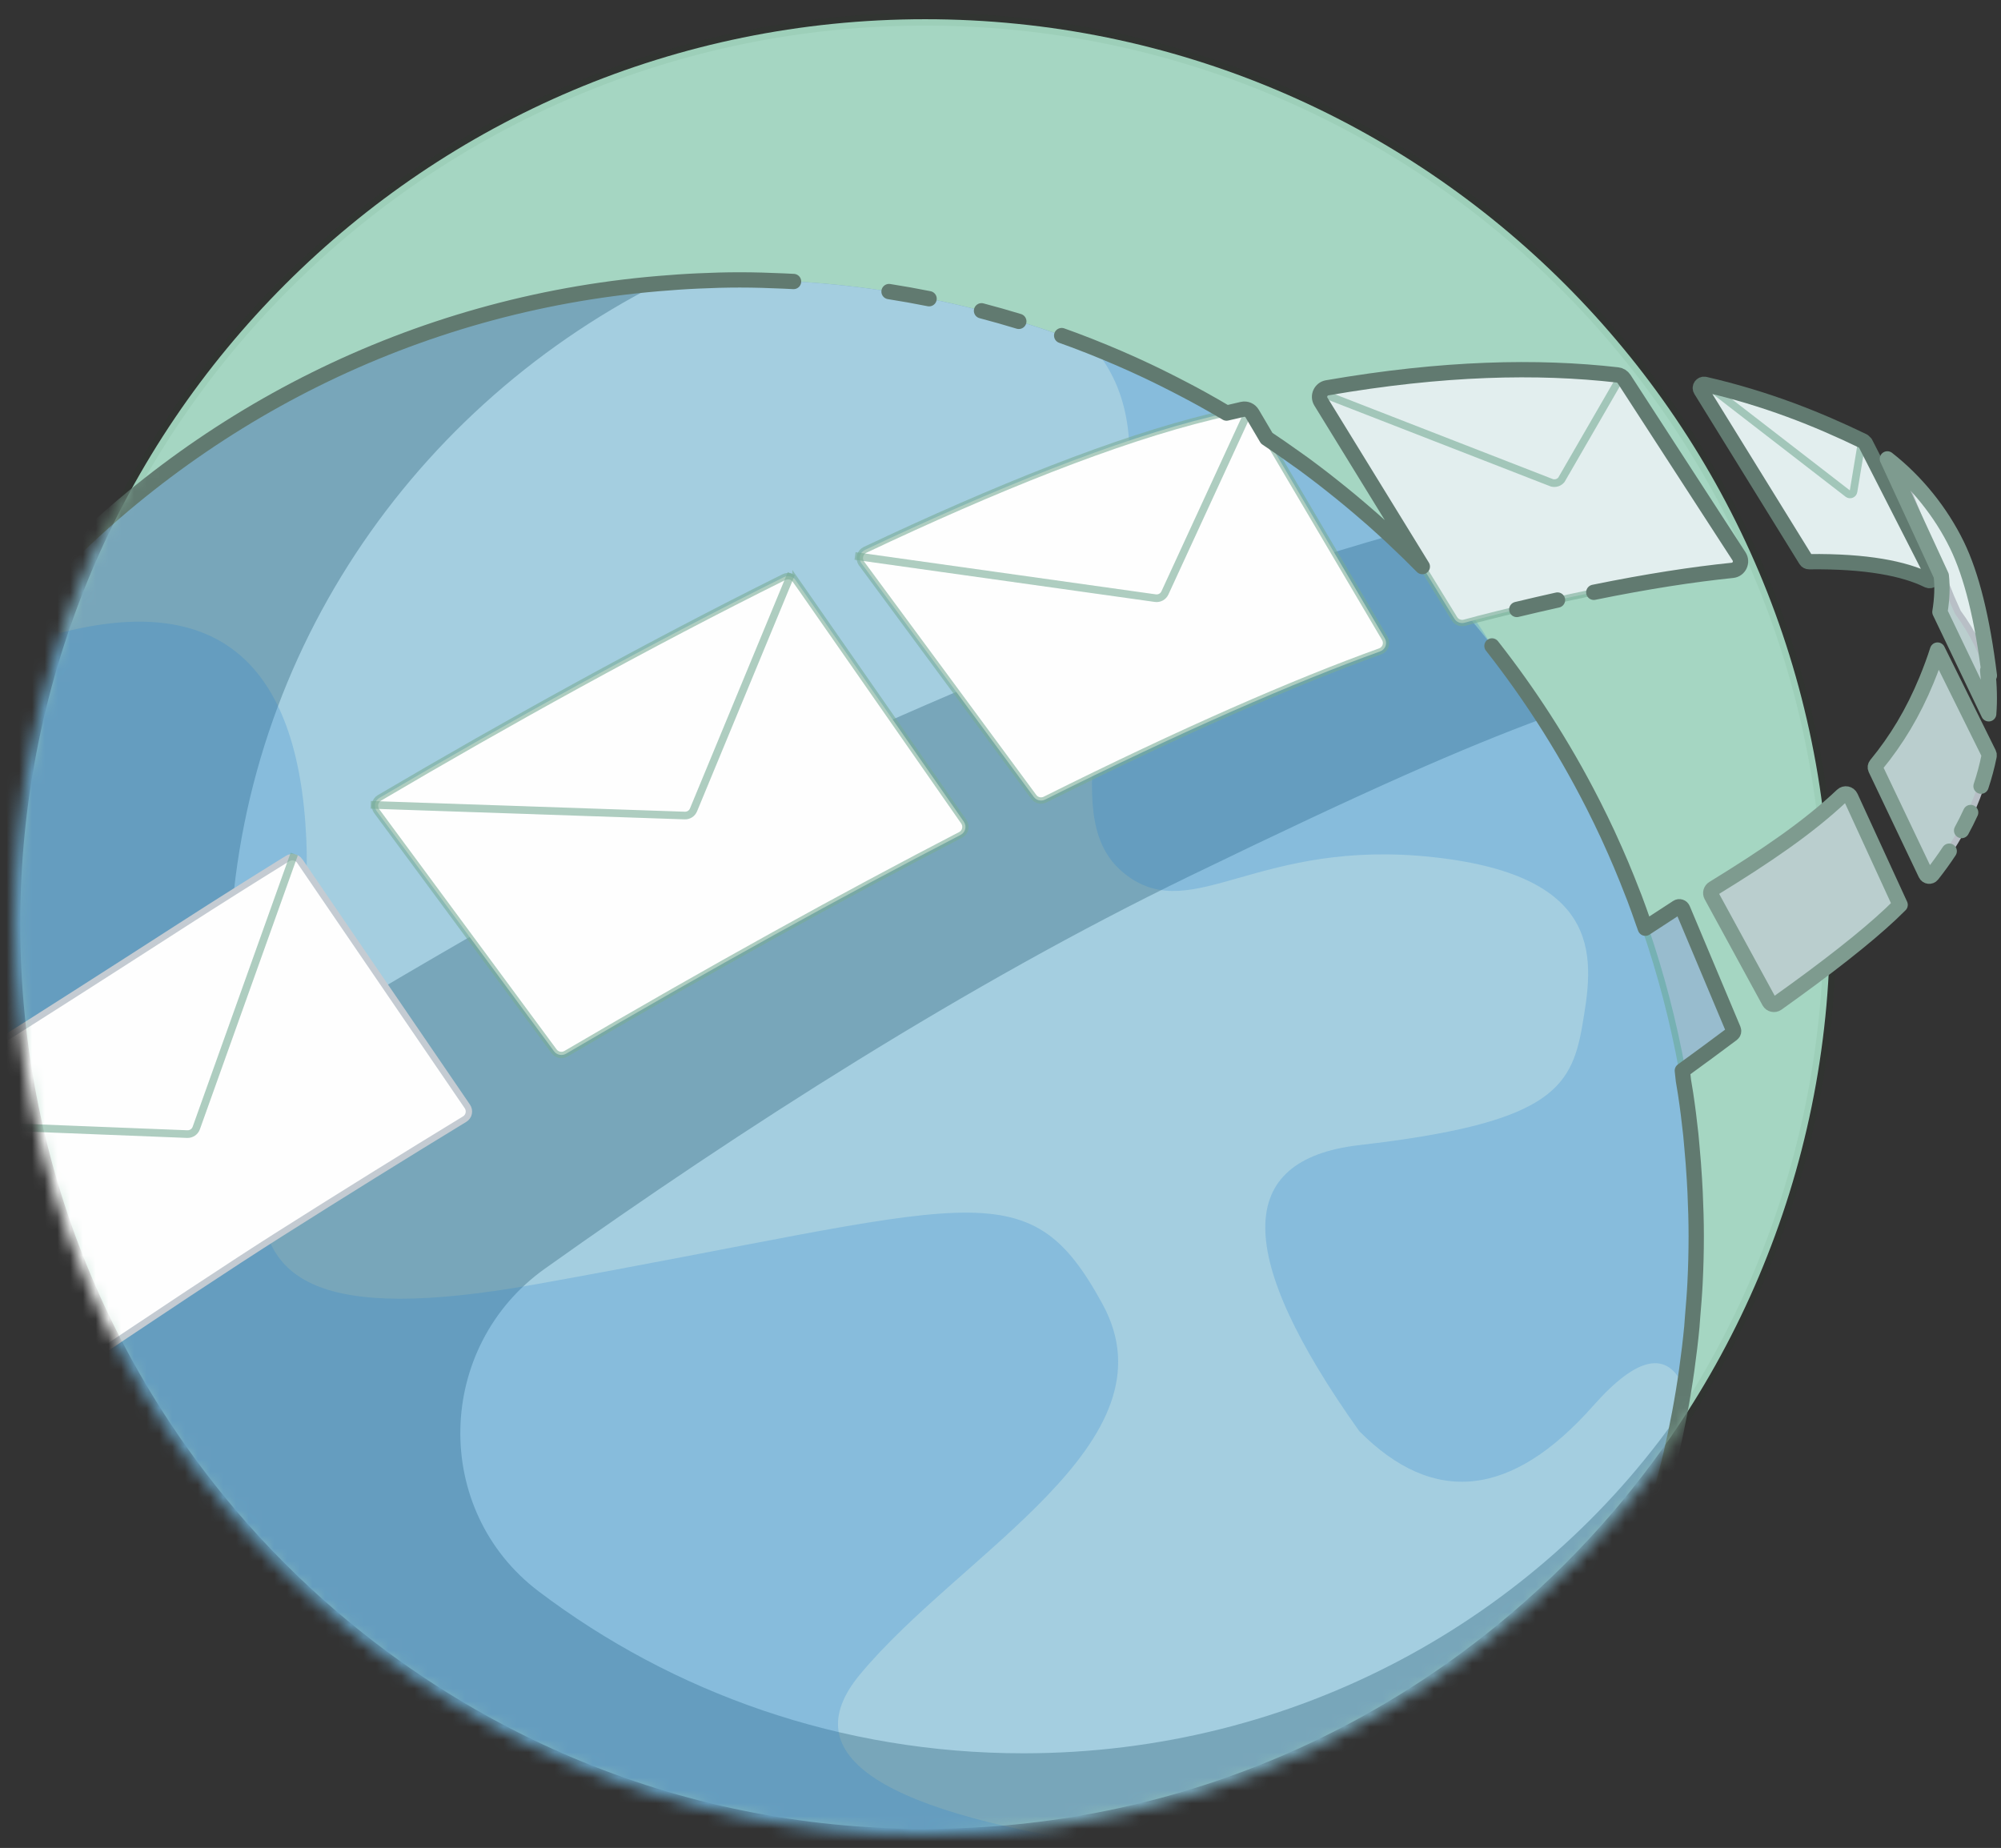 <svg xmlns="http://www.w3.org/2000/svg" xmlns:xlink="http://www.w3.org/1999/xlink" width="157" height="145" viewBox="0 0 157 145">
    <rect x="0" y="0" width="157" height="145" fill="#333333" stroke="none"/>
    <defs>
        <path id="prefix__a" d="M71.587 143.008c29.542 0 54.9-17.916 65.8-43.476 3.67-8.605 32.892-51.651 32.892-61.598C170.28-1.554 111.075.008 71.587.008c-39.489 0-71.5 32.012-71.5 71.5s32.011 71.5 71.5 71.5z"/>
    </defs>
    <g fill="none" fill-rule="evenodd" transform="translate(1 1)">
        <path fill="#A5D6C2" stroke="#004D01" stroke-opacity=".05" d="M71.587.508c-19.606 0-37.356 7.947-50.204 20.796C8.534 34.152.587 51.902.587 71.508s7.947 37.357 20.796 50.205c12.848 12.848 30.598 20.795 50.204 20.795s37.356-7.947 50.205-20.795c12.848-12.849 20.795-30.599 20.795-50.205 0-19.606-7.947-37.356-20.795-50.204C108.943 8.455 91.193.508 71.587.508z"/>
        <mask id="prefix__b" fill="#fff">
            <use xlink:href="#prefix__a"/>
        </mask>
        <g mask="url(#prefix__b)">
            <g>
                <path fill="#78A6BA" d="M173.087 75.044c0 41.445-33.599 75.044-75.043 75.044-41.446 0-75.044-33.6-75.044-75.044C23 33.599 56.598 0 98.044 0c41.444 0 75.043 33.598 75.043 75.043" transform="translate(-41 20.963)"/>
                <path fill="#A4CEE0" d="M100.882 38.682c22.061-10.425 38.784-15.947 48.2-18.618 4.575 4.25 8.621 9.058 12.025 14.326C147.744 13.704 124.501 0 98.044 0c-2.148 0-4.268.112-6.37.288-20.002 10.165-33.679 30.633-33.679 54.247v.08c.005 3.564 3.958 5.732 7.016 3.901 12.587-7.534 25.913-15.128 35.871-19.834M161.107 34.39c-6.407 2.385-13.535 5.49-27.783 12.4-17.384 8.431-35.072 19.761-50.57 30.792-8.61 6.13-8.916 18.943-.49 25.324 10.519 7.964 23.706 12.705 38.028 12.705 21.404 0 40.282-10.587 51.497-26.708.839-4.494 1.298-9.122 1.298-13.86 0-14.987-4.411-28.936-11.98-40.653" transform="translate(-41 20.963)"/>
                <path fill="#2680CF" d="M44.745 27.695c12.228-3.164 18.658 2.228 19.288 16.175.946 20.922-16.5 41.106 17.96 34.948 34.461-6.159 38.57-9.328 44.507 1.536 5.937 10.864-11.09 19.491-19.04 29.087-5.299 6.398 1.714 10.93 21.04 13.596l-21.04 16-106.476-16L12 9.404l32.745 18.291z" opacity=".23" transform="translate(-41 20.963)"/>
                <path fill="#BACECE" d="M172.024 49.364L176 58.822c.05.122.016.261-.09.34-1.226.919-2.53 1.881-3.913 2.884-.698-3.84-1.676-7.573-2.91-11.172.869-.565 1.708-1.111 2.518-1.642.15-.098.349-.034.419.132" transform="translate(-41 20.963)"/>
                <path stroke="#8FBFAB" stroke-width=".5" d="M172.024 49.364L176 58.822c.05.122.016.261-.09.34-1.226.919-2.53 1.881-3.913 2.884-.698-3.84-1.676-7.573-2.91-11.172.869-.565 1.708-1.111 2.518-1.642.15-.098.349-.034.419.132z" transform="translate(-41 20.963)"/>
                <path fill="#BACECE" d="M192.02 29.046l4.022 8.117c.029.06.039.13.025.195-.733 3.618-2.407 6.715-4.473 9.323-.134.17-.402.136-.495-.059l-3.934-8.26c-.048-.1-.033-.22.038-.306 1.595-1.935 2.898-4.093 3.958-6.667.337-.818.623-1.599.86-2.343" transform="translate(-41 20.963)"/>
                <path stroke="#B8BFC6" stroke-width=".5" d="M192.02 29.046l4.022 8.117c.029.06.039.13.025.195-.733 3.618-2.407 6.715-4.473 9.323-.134.17-.402.136-.495-.059l-3.934-8.26c-.048-.1-.033-.22.038-.306 1.595-1.935 2.898-4.093 3.958-6.667.337-.818.623-1.599.86-2.343z" transform="translate(-41 20.963)"/>
                <path fill="#BACECE" d="M192.841 21.046l.08.157c2.191 4.412 3.131 8.08 3.165 11.329.004.39-.533.508-.702.157l-3.129-6.531c-.03-.065-.04-.14-.029-.21.227-1.453.197-2.716-.09-3.791-.03-.111-.008-.224.064-.313l.641-.798z" transform="translate(-41 20.963)"/>
                <path stroke="#B8BFC6" stroke-width=".5" d="M192.841 21.046l.08.157c2.191 4.412 3.131 8.08 3.165 11.329.004.39-.533.508-.702.157l-3.129-6.531c-.03-.065-.04-.14-.029-.21.227-1.453.197-2.716-.09-3.791-.03-.111-.008-.224.064-.313l.641-.798z" transform="translate(-41 20.963)"/>
                <path fill="#FEFEFE" d="M63.523 45.604l13.145 19.249c.228.334.134.787-.21.997-4.647 2.832-9.468 5.826-14.462 8.988-3.67 2.322-9.616 6.256-17.838 11.798-.329.222-.784.134-.997-.202l-12.679-19.96c-.214-.337-.111-.782.235-.984 3.431-1.995 11.342-6.984 23.735-14.97 2.55-1.641 5.266-3.356 8.111-5.116.321-.2.747-.112.96.2" transform="translate(-41 20.963)"/>
                <path stroke="#C4CBD2" stroke-width=".5" d="M63.523 45.604l13.145 19.249c.228.334.134.787-.21.997-4.647 2.832-9.468 5.826-14.462 8.988-3.67 2.322-9.616 6.256-17.838 11.798-.329.222-.784.134-.997-.202l-12.679-19.96c-.214-.337-.111-.782.235-.984 3.431-1.995 11.342-6.984 23.735-14.97 2.55-1.641 5.266-3.356 8.111-5.116.321-.2.747-.112.96.2z" transform="translate(-41 20.963)"/>
                <path fill="#FEFEFE" d="M102.418 23.553l13.203 18.957c.247.354.132.839-.25 1.038-9.123 4.725-19.456 10.425-30.96 17.17-.315.185-.722.105-.94-.189L69.558 41.686c-.252-.342-.158-.824.208-1.04 10.04-5.916 21.106-12.04 31.747-17.326.318-.159.702-.058.905.233" transform="translate(-41 20.963)"/>
                <path stroke="#78AB97" stroke-opacity=".6" stroke-width=".5" d="M102.418 23.553l13.203 18.957c.247.354.132.839-.25 1.038-9.123 4.725-19.456 10.425-30.96 17.17-.315.185-.722.105-.94-.189L69.558 41.686c-.252-.342-.158-.824.208-1.04 10.04-5.916 21.106-12.04 31.747-17.326.318-.159.702-.058.905.233z" transform="translate(-41 20.963)"/>
                <path fill="#E2EEEE" d="M173.765 8.197c4.805 1.105 8.837 2.716 12.43 4.456.055.056.107.106.164.162l5.288 10.368c.127.25-.139.505-.39.381-1.827-.904-4.798-1.508-9.313-1.45-.1 0-.197-.05-.248-.136L173.45 8.631c-.134-.217.068-.49.316-.434" transform="translate(-41 20.963)"/>
                <path stroke="#B8BFC6" stroke-width=".5" d="M173.765 8.197c4.805 1.105 8.837 2.716 12.43 4.456.055.056.107.106.164.162l5.288 10.368c.127.25-.139.505-.39.381-1.827-.904-4.798-1.508-9.313-1.45-.1 0-.197-.05-.248-.136L173.45 8.631c-.134-.217.068-.49.316-.434z" transform="translate(-41 20.963)"/>
                <path fill="#2680CF" d="M136.049 10.045c10.244 6.058 17.248 12.283 21.012 18.676l.062.079c1.41 1.799 2.74 3.664 3.984 5.59 1.391 2.155 2.675 4.384 3.845 6.683l.112.22c.372.736.732 1.477 1.08 2.227l.113.25c.656 1.427 1.268 2.876 1.834 4.35l.154.39c.24.634.467 1.275.69 1.918.052.147.108.293.159.441.865-.563 1.702-1.107 2.511-1.637.15-.098.349-.034.419.132l3.975 9.458c.052.122.017.261-.089.34-1.226.919-2.53 1.881-3.913 2.884l.085.778c.056.345.12.689.171 1.035.16 1.063.294 2.133.409 3.21.033.319.058.64.087.96.08.849.145 1.701.196 2.558.019.337.04.673.055 1.011.052 1.143.087 2.29.087 3.446 0 1.217-.032 2.426-.091 3.628-.042.887-.117 1.766-.19 2.645-.023.276-.036.553-.062.827-.105 1.11-.24 2.21-.392 3.306-.003.023-.005.048-.009.071-.065.466-.134.93-.208 1.392-1.294-2.958-3.672-2.48-7.135 1.434-6.383 7.214-12.5 7.877-18.35 1.99-9.833-13.83-9.833-21.311 0-22.446 14.75-1.702 16.632-4.32 17.491-9.342.859-5.021 2.03-11.754-11.673-13.252C138.764 43.8 133.7 50.556 128.5 46.79c-5.2-3.765-2-12.001 0-30.842.498-4.693-.538-8.383-3.11-11.072 3.667 1.413 7.22 3.136 10.659 5.17z" opacity=".23" transform="translate(-41 20.963)"/>
                <path fill="#FEFEFE" d="M138.248 10.49l10.405 17.639c.226.381.054.87-.364 1.02-6.73 2.425-15.521 6.252-26.29 11.629-.306.153-.685.066-.888-.21L107.597 22.25c-.264-.36-.132-.873.27-1.065 10.219-4.834 19.756-8.662 27.21-10.467.815-.198 1.617-.385 2.406-.563.3-.067.607.069.763.333" transform="translate(-41 20.963)"/>
                <path stroke="#78AB97" stroke-opacity=".6" stroke-width=".5" d="M138.248 10.49l10.405 17.639c.226.381.054.87-.364 1.02-6.73 2.425-15.521 6.252-26.29 11.629-.306.153-.685.066-.888-.21L107.597 22.25c-.264-.36-.132-.873.27-1.065 10.219-4.834 19.756-8.662 27.21-10.467.815-.198 1.617-.385 2.406-.563.3-.067.607.069.763.333z" transform="translate(-41 20.963)"/>
                <path fill="#E2EEEE" d="M144.128 8.467c9.103-1.577 16.532-1.727 22.78-1.012.213.024.402.143.518.323l9.021 13.916c.29.445.008 1.043-.52 1.096-5.137.524-11.667 1.703-19.893 3.808-.36.093-.733.193-1.117.3-.307.085-.636-.039-.803-.31l-10.477-17.04c-.264-.43-.004-.995.491-1.08" transform="translate(-41 20.963)"/>
                <path stroke="#78AB97" stroke-opacity=".6" stroke-width=".5" d="M144.128 8.467c9.103-1.577 16.532-1.727 22.78-1.012.213.024.402.143.518.323l9.021 13.916c.29.445.008 1.043-.52 1.096-5.137.524-11.667 1.703-19.893 3.808-.36.093-.733.193-1.117.3-.307.085-.636-.039-.803-.31l-10.477-17.04c-.264-.43-.004-.995.491-1.08z" transform="translate(-41 20.963)"/>
                <path fill="#E2EEEE" d="M189.048 14.852c2.295 1.793 3.248 3.384 4.503 5.966 1.143 2.353 1.988 5.762 2.536 10.228-.484-1.732-1.31-3.39-2.476-4.973l-.523-1.181-4.04-10.04z" transform="translate(-41 20.963)"/>
                <path stroke="#B8BFC6" stroke-width=".5" d="M189.048 14.852c2.295 1.793 3.248 3.384 4.503 5.966 1.143 2.353 1.988 5.762 2.536 10.228-.484-1.732-1.31-3.39-2.476-4.973l-.523-1.181-4.04-10.04z" transform="translate(-41 20.963)"/>
                <path fill="#BACECE" d="M184.543 40.444c.206-.194.536-.131.654.126l3.89 8.467c-.245.245-.493.485-.742.72-1.966 1.845-4.938 4.183-8.916 7.015-.202.144-.492.082-.612-.136l-4.543-8.33c-.104-.193-.035-.437.153-.552 4.114-2.527 7.438-4.776 10.116-7.31" transform="translate(-41 20.963)"/>
                <path stroke="#B8BFC6" stroke-width=".5" d="M184.543 40.444c.206-.194.536-.131.654.126l3.89 8.467c-.245.245-.493.485-.742.72-1.966 1.845-4.938 4.183-8.916 7.015-.202.144-.492.082-.612-.136l-4.543-8.33c-.104-.193-.035-.437.153-.552 4.114-2.527 7.438-4.776 10.116-7.31z" transform="translate(-41 20.963)"/>
                <path stroke="#78AB97" stroke-linejoin="round" stroke-opacity=".6" stroke-width=".6" d="M102.087 23.046l-7.675 18.543c-.114.275-.386.45-.683.44l-24.642-.84M107.087 21.662l23.565 3.31c.312.043.615-.122.747-.408l6.688-14.519M30.087 66.052l24.608.973c.314.011.6-.18.705-.477l7.687-21.503M143.608 8.857l18.156 7.065c.275.075.567-.019.746-.24l4.732-8.188M174.449 8.63l10.544 8.15c.166.122.402.026.435-.177l.66-3.967" transform="translate(-41 20.963)"/>
                <path stroke="#617A70" stroke-linecap="round" stroke-linejoin="round" stroke-width="1.2" d="M162.203 25.119c-1.032.23-2.099.477-3.195.74M123.3 4.369c.328.118.657.236.984.358.8.298 1.591.612 2.376.937.385.158.767.319 1.148.484.748.324 1.49.659 2.224 1.006.47.22.931.45 1.394.68.538.269 1.073.542 1.603.822.436.23.872.46 1.303.7.64.354 1.274.72 1.903 1.093.417-.098.84-.2 1.25-.292.3-.068.606.068.762.333l1.141 1.934c.748.494 1.481 1.008 2.21 1.528.234.168.473.332.707.502.521.382 1.035.773 1.547 1.168.22.17.438.344.657.517.984.778 1.95 1.579 2.894 2.405l.291.252c.542.48 1.08.968 1.608 1.463.05.046.097.093.145.139.73.686 1.45 1.382 2.15 2.096l-7.96-12.947c-.264-.428-.004-.994.491-1.08 9.103-1.577 16.532-1.726 22.78-1.012.213.024.402.143.518.323l9.021 13.916c.29.445.008 1.043-.52 1.096-3.098.316-6.7.87-10.877 1.722" transform="translate(-41 20.963)"/>
                <path stroke="#7E9B8F" stroke-linecap="round" stroke-linejoin="round" stroke-width="1.2" d="M193.909 43.207c.252-.46.489-.933.71-1.417M195.434 39.725c.254-.763.468-1.552.633-2.367.013-.066.004-.135-.026-.196l-4.02-8.117c-.237.744-.524 1.526-.86 2.344-1.06 2.574-2.363 4.732-3.958 6.667-.071.086-.086.205-.039.305l3.935 8.26c.093.195.361.23.495.06.47-.594.92-1.213 1.343-1.857" transform="translate(-41 20.963)"/>
                <path stroke="#617A70" stroke-linecap="round" stroke-linejoin="round" stroke-width="1.2" d="M181.696 21.978c.052.085.148.135.248.134 4.516-.056 7.486.548 9.314 1.452.25.124.516-.132.389-.38l-5.29-10.37c-.055-.055-.106-.106-.163-.16-3.592-1.74-7.624-3.352-12.43-4.457-.247-.057-.45.217-.315.433l8.247 13.348z" transform="translate(-41 20.963)"/>
                <path stroke="#7E9B8F" stroke-linecap="round" stroke-linejoin="round" stroke-width="1.2" d="M196.087 31.046c-.548-4.466-1.394-7.875-2.536-10.228-1.255-2.582-3.172-4.98-5.467-6.774l4.232 9.174c.092.853.064 1.794-.109 2.84l3.828 7.989c.085-1.083.053-2.217-.082-3.401.042.133.096.265.134.4zM184.543 40.444c-2.678 2.534-6.002 4.783-10.116 7.31-.188.115-.257.359-.152.552l4.542 8.33c.12.218.41.28.612.136 3.978-2.832 6.95-5.17 8.916-7.015.25-.235.497-.475.742-.72l-3.89-8.467c-.118-.257-.448-.321-.654-.126z" transform="translate(-41 20.963)"/>
                <path stroke="#617A70" stroke-linecap="round" stroke-linejoin="round" stroke-width="1.2" d="M157.061 28.721l.062.079c1.41 1.799 2.74 3.664 3.984 5.59h0l.001.001c1.39 2.154 2.674 4.383 3.844 6.682l.112.22c.372.736.732 1.477 1.08 2.227l.113.25c.656 1.427 1.268 2.876 1.834 4.35.051.13.105.259.154.39.24.634.467 1.275.69 1.918.052.147.108.293.159.441.865-.563 1.702-1.107 2.511-1.637.15-.098.349-.034.419.132l3.975 9.458c.052.122.017.261-.089.34-1.226.919-2.53 1.881-3.913 2.884l.085.778c.056.345.12.689.171 1.035.16 1.063.294 2.133.409 3.21.033.319.058.64.087.96.08.849.145 1.701.196 2.558.019.337.04.673.055 1.011.052 1.143.087 2.29.087 3.446 0 1.217-.032 2.426-.091 3.628-.042.887-.117 1.766-.19 2.645-.023.276-.036.553-.062.827-.105 1.11-.24 2.21-.392 3.306-.003.023-.005.048-.009.071-.158 1.136-.345 2.262-.554 3.381v.001c-6.505 34.821-37.038 61.185-73.745 61.185C56.599 150.088 23 116.489 23 75.044 23 35.746 53.213 3.524 91.674.289l.003-.001c1.025-.086 2.053-.16 3.09-.205C95.853.031 96.945 0 98.044 0c1.154 0 2.299.036 3.44.087.26.012.519.024.779.038M117.01 2.423c.983.257 1.958.536 2.926.83M109.754.915c1.055.166 2.103.352 3.143.561" transform="translate(-41 20.963)"/>
            </g>
        </g>
    </g>
</svg>
